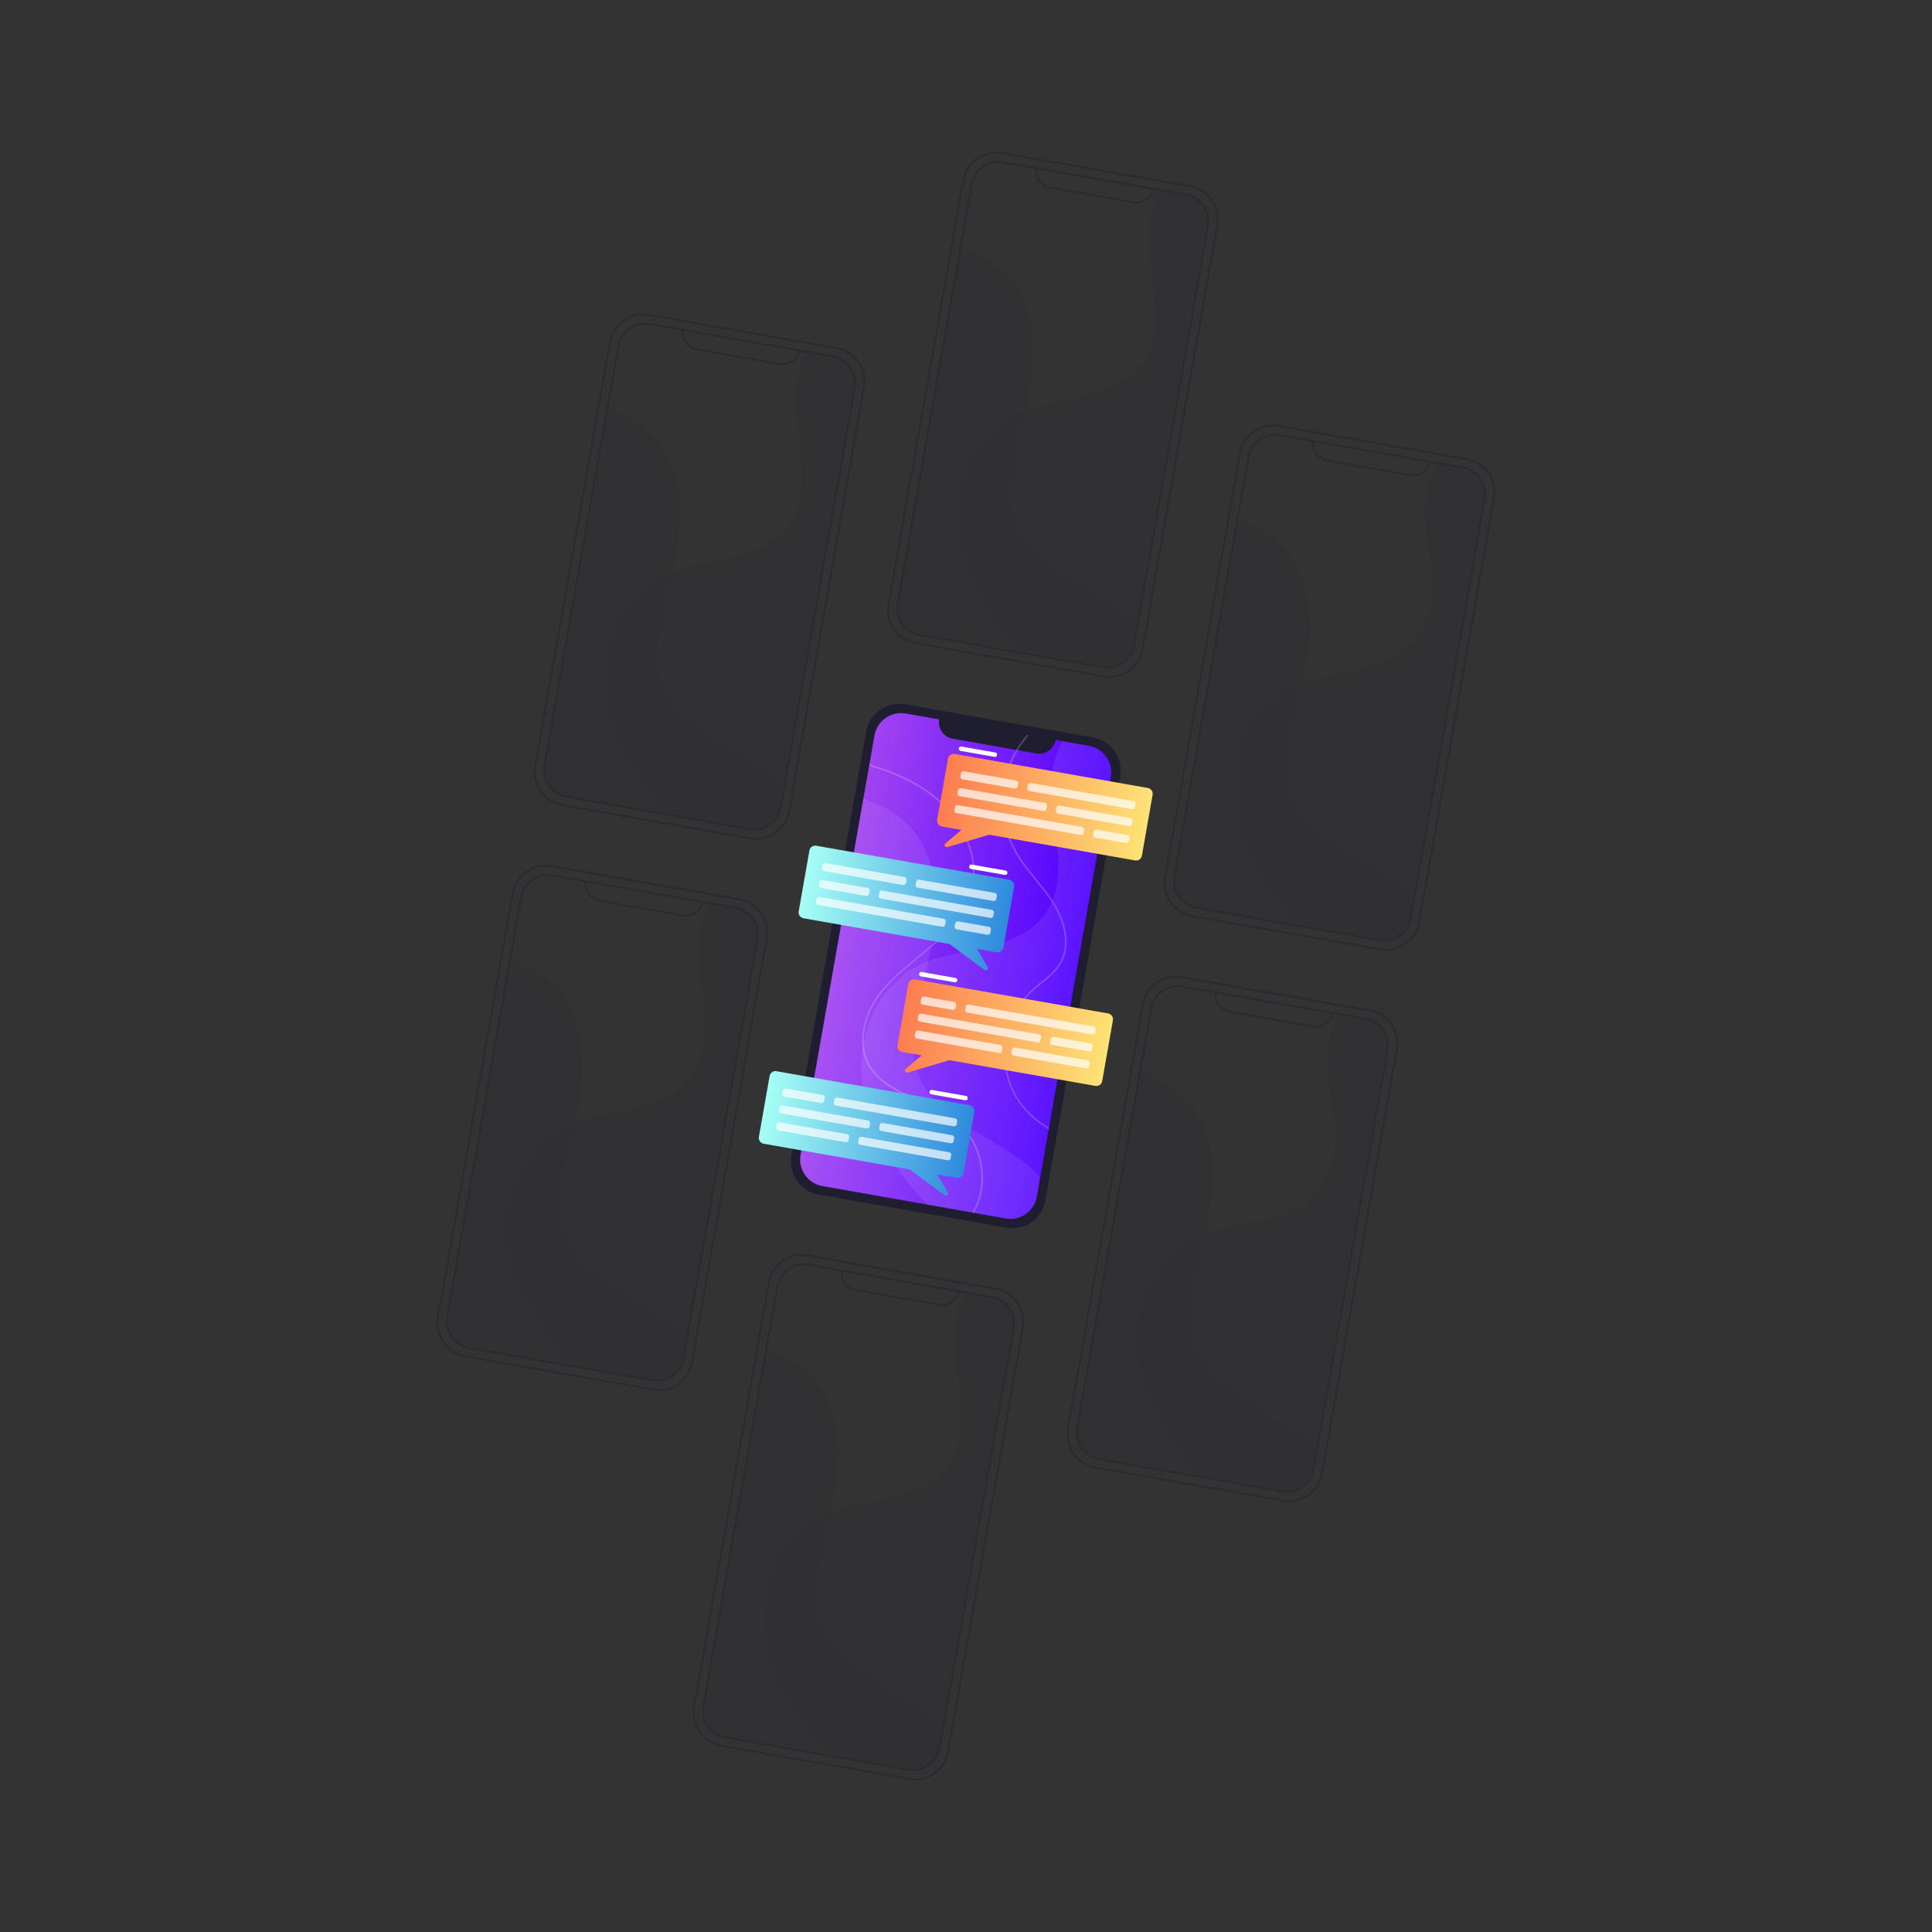 <?xml version="1.0" encoding="utf-8"?>
<!-- Generator: Adobe Illustrator 24.2.1, SVG Export Plug-In . SVG Version: 6.00 Build 0)  -->
<svg version="1.1" id="Warstwa_1" xmlns="http://www.w3.org/2000/svg" xmlns:xlink="http://www.w3.org/1999/xlink" x="0px" y="0px"
	 viewBox="0 0 2000 2000" style="enable-background:new 0 0 2000 2000;" xml:space="preserve">
<rect x="0" y="0" width="2000" height="2000" fill="#333333" stroke="none"/>
<style type="text/css">
	.st0{fill:#1F1E30;}
	.st1{fill:url(#SVGID_1_);}
	.st2{opacity:8.000000e-02;fill:#FFFFFF;enable-background:new    ;}
	.st3{opacity:0.45;}
	.st4{opacity:0.2;}
	.st5{opacity:0.2;fill:#FFFFFF;enable-background:new    ;}
	.st6{fill:url(#SVGID_2_);}
	.st7{opacity:0.7;fill:#FFFFFF;enable-background:new    ;}
	.st8{fill:#FFFFFF;}
	.st9{fill:url(#SVGID_3_);}
	.st10{fill:url(#SVGID_4_);}
	.st11{fill:url(#SVGID_5_);}
</style>
<g>
	<path class="st0" d="M1041.9,1270.9l-194.5-34.3c-18.9-3.3-31.5-21.4-28.2-40.3l77.4-439c3.3-18.9,21.4-31.5,40.3-28.2l194.5,34.3
		c18.9,3.3,31.5,21.4,28.2,40.3l-77.4,439C1078.8,1261.6,1060.8,1274.2,1041.9,1270.9z"/>
	
		<linearGradient id="SVGID_1_" gradientUnits="userSpaceOnUse" x1="634.94" y1="915.653" x2="883.336" y2="915.653" gradientTransform="matrix(0.985 0.174 0.174 -0.985 82.744 1769.899)">
		<stop  offset="0" style="stop-color:#A042F2"/>
		<stop  offset="0.999" style="stop-color:#4E00FF"/>
	</linearGradient>
	<path class="st1" d="M1041.1,1261.3l-189.8-33.5c-15.1-2.7-25.2-17.1-22.6-32.2l76.6-434.4c2.7-15.1,17.1-25.2,32.2-22.6
		l189.8,33.5c15.1,2.7,25.2,17.1,22.6,32.2l-76.6,434.4C1070.7,1253.9,1056.3,1264,1041.1,1261.3z"/>
	<path class="st0" d="M1072.8,780l-86.6-15.3c-9.4-1.7-15.6-10.6-14-20l0,0l0.9-5.2l120.6,21.3l-0.9,5.2l0,0
		C1091.1,775.4,1082.2,781.7,1072.8,780z"/>
	<path class="st2" d="M1127.4,772.2l-27.2-4.8c-0.3,0.4-0.5,0.9-0.8,1.3c-15.6,26.4-11.1,59.6-6.9,90s6.7,64.3-11.7,88.9
		c-14.6,19.5-39.3,28.4-63,33.7c-23.7,5.3-48.6,8.2-70,19.8c-35.5,19.2-55.8,60.4-56.4,100.8c-0.6,40.4,16.3,79.5,40.3,111.9
		c8.7,11.8,18.4,22.9,28.6,33.4l80.7,14.2c15.1,2.7,29.6-7.4,32.2-22.6l76.6-434.4C1152.6,789.3,1142.5,774.8,1127.4,772.2z"/>
	<path class="st2" d="M1041.1,1261.3c15.1,2.7,29.6-7.4,32.2-22.6l3.5-19.9c-18.2-20.9-44-33.7-68-47.9c-25.2-15-50.5-34.1-59.7-62
		c-6.1-18.5-4.2-38.7-0.7-57.9c6-33,16.5-65.2,19.6-98.5c3.1-33.4-2.3-69.4-24.3-94.7c-13.3-15.3-30.8-24.8-50-30.8l-65,368.5
		c-2.7,15.1,7.4,29.6,22.6,32.2L1041.1,1261.3z"/>
	<g class="st3">
		<g>
			<path class="st0" d="M1334.4,1554.9c-2.1,0-4.2-0.2-6.3-0.6l-194.5-34.3c-19.4-3.4-32.3-22-28.9-41.3l77.4-439
				c1.6-9.3,6.8-17.5,14.5-23c7.8-5.6,17.4-7.7,26.9-6L1418,1045c19.4,3.4,32.3,22,28.9,41.3l-77.4,439c-1.6,9.3-6.8,17.5-14.5,23
				C1348.8,1552.7,1341.7,1554.9,1334.4,1554.9z M1328.5,1552.6c9,1.6,18-0.4,25.4-5.7c7.3-5.2,12.2-12.9,13.7-21.7l77.4-439
				c3.2-18.4-9.1-36-27.5-39.3l-194.5-34.3c-9-1.6-18,0.4-25.4,5.7c-7.3,5.2-12.2,12.9-13.7,21.7l-77.4,439
				c-3.2,18.4,9.1,36,27.5,39.3L1328.5,1552.6z"/>
		</g>
		<g>
			<path class="st0" d="M1332.4,1545.2c-1.7,0-3.4-0.1-5.1-0.4l-189.8-33.5c-15.6-2.7-26-17.7-23.3-33.3l76.6-434.3
				c1.3-7.5,5.5-14.1,11.7-18.5c6.3-4.5,14-6.2,21.6-4.9l189.8,33.5c15.6,2.7,26,17.7,23.3,33.3l-76.6,434.3
				c-1.3,7.5-5.5,14.1-11.7,18.5C1344.1,1543.4,1338.3,1545.2,1332.4,1545.2z M1327.8,1543c7.1,1.3,14.3-0.4,20.2-4.5
				c5.8-4.1,9.7-10.2,10.9-17.3l76.6-434.3c2.6-14.6-7.2-28.6-21.9-31.2l-189.8-33.5c-7.1-1.3-14.3,0.4-20.2,4.5
				c-5.8,4.1-9.7,10.2-10.9,17.3l-76.6,434.4c-2.6,14.6,7.2,28.6,21.9,31.2L1327.8,1543z"/>
		</g>
		<g>
			<path class="st0" d="M1362.2,1063.8c-1.1,0-2.1-0.1-3.2-0.3l-86.6-15.3c-9.8-1.7-16.4-11.2-14.7-21l1.8,0.3
				c-1.6,8.9,4.4,17.4,13.3,18.9l86.6,15.3c4.3,0.8,8.7-0.2,12.3-2.7c3.5-2.5,5.9-6.2,6.6-10.5l1.8,0.3c-0.8,4.7-3.5,8.9-7.4,11.7
				C1369.6,1062.6,1366,1063.8,1362.2,1063.8z"/>
		</g>
		<g class="st4">
			<path class="st0" d="M1413.8,1054.7l-27.2-4.8c-0.3,0.4-0.5,0.9-0.8,1.3c-15.6,26.4-11.1,59.6-6.9,90s6.7,64.3-11.7,88.9
				c-14.6,19.5-39.3,28.4-63,33.7c-23.7,5.3-48.6,8.2-70,19.8c-35.5,19.2-55.8,60.4-56.4,100.8s16.3,79.5,40.3,111.9
				c8.7,11.8,18.4,22.9,28.6,33.4l80.7,14.2c15.1,2.7,29.6-7.4,32.2-22.6l76.6-434.4C1439.1,1071.8,1428.9,1057.4,1413.8,1054.7z"/>
		</g>
		<g class="st4">
			<path class="st0" d="M1327.6,1543.9c15.1,2.7,29.6-7.4,32.2-22.6l3.5-19.9c-18.2-20.9-44-33.7-68-47.9
				c-25.2-15-50.5-34.1-59.7-62c-6.1-18.5-4.2-38.7-0.7-57.9c6-33,16.5-65.2,19.6-98.5c3.1-33.4-2.3-69.4-24.3-94.7
				c-13.3-15.3-30.8-24.8-50-30.8l-65,368.5c-2.7,15.1,7.4,29.6,22.6,32.2L1327.6,1543.9z"/>
		</g>
	</g>
	<g class="st3">
		<g>
			<path class="st0" d="M947.3,1843c-2.1,0-4.2-0.2-6.3-0.6l-194.5-34.3c-19.4-3.4-32.3-22-28.9-41.3l77.4-439
				c1.6-9.3,6.8-17.5,14.5-23c7.8-5.6,17.4-7.7,26.9-6l194.5,34.3c19.4,3.4,32.3,22,28.9,41.3l-77.4,439c-1.6,9.3-6.8,17.5-14.5,23
				C961.8,1840.8,954.7,1843,947.3,1843z M941.4,1840.7c9,1.6,18-0.4,25.4-5.7c7.3-5.2,12.2-12.9,13.7-21.7l77.4-439
				c3.2-18.4-9.1-36-27.5-39.3l-194.5-34.3c-9-1.6-18,0.4-25.4,5.7c-7.3,5.2-12.2,12.9-13.7,21.7l-77.4,439
				c-3.2,18.4,9.1,36,27.5,39.3L941.4,1840.7z"/>
		</g>
		<g>
			<path class="st0" d="M945.4,1833.3c-1.7,0-3.4-0.1-5.1-0.4l-189.8-33.5c-15.6-2.7-26-17.7-23.3-33.3l76.6-434.4
				c1.3-7.5,5.5-14.1,11.7-18.5c6.3-4.5,14-6.2,21.6-4.9l189.8,33.5c15.6,2.7,26,17.7,23.3,33.3l-76.6,434.4
				c-1.3,7.5-5.5,14.1-11.7,18.5C957,1831.5,951.3,1833.3,945.4,1833.3z M940.7,1831.1c7.1,1.3,14.3-0.4,20.2-4.5
				c5.8-4.1,9.7-10.2,10.9-17.3l76.6-434.4c2.6-14.6-7.2-28.6-21.9-31.2l-189.8-33.5c-7.1-1.3-14.3,0.4-20.2,4.5
				c-5.8,4.1-9.7,10.2-10.9,17.3L729,1766.4c-2.6,14.6,7.2,28.6,21.9,31.2L940.7,1831.1z"/>
		</g>
		<g>
			<path class="st0" d="M975.2,1351.9c-1.1,0-2.1-0.1-3.2-0.3l-86.6-15.3c-9.8-1.7-16.4-11.2-14.7-21l1.8,0.3
				c-1.6,8.9,4.4,17.4,13.3,18.9l86.6,15.3c4.3,0.8,8.7-0.2,12.3-2.7c3.5-2.5,5.9-6.2,6.6-10.5l1.8,0.3c-0.8,4.7-3.5,8.9-7.4,11.7
				C982.6,1350.7,978.9,1351.9,975.2,1351.9z"/>
		</g>
		<g class="st4">
			<path class="st0" d="M1026.8,1342.8l-27.2-4.8c-0.3,0.4-0.5,0.9-0.8,1.3c-15.6,26.4-11.1,59.6-6.9,90
				c4.2,30.4,6.7,64.3-11.7,88.9c-14.6,19.5-39.3,28.4-63,33.7c-23.7,5.3-48.6,8.2-70,19.8c-35.5,19.2-55.8,60.4-56.4,100.8
				c-0.6,40.4,16.3,79.5,40.3,111.9c8.7,11.8,18.4,22.9,28.6,33.4l80.7,14.2c15.1,2.7,29.6-7.4,32.2-22.6l76.6-434.4
				C1052,1359.9,1041.9,1345.5,1026.8,1342.8z"/>
		</g>
		<g class="st4">
			<path class="st0" d="M940.5,1832c15.1,2.7,29.6-7.4,32.2-22.6l3.5-19.9c-18.2-20.9-44-33.7-68-47.9c-25.2-15-50.5-34.1-59.7-62
				c-6.1-18.5-4.2-38.7-0.7-57.9c6-33,16.5-65.2,19.6-98.5c3.1-33.4-2.3-69.4-24.3-94.7c-13.3-15.3-30.8-24.8-50-30.8l-65,368.5
				c-2.7,15.1,7.4,29.6,22.6,32.2L940.5,1832z"/>
		</g>
	</g>
	<g class="st3">
		<g>
			<path class="st0" d="M1148.6,701.7c-2.1,0-4.2-0.2-6.3-0.6l-194.5-34.3c-19.4-3.4-32.3-22-28.9-41.3l77.4-439
				c1.6-9.3,6.8-17.5,14.5-23c7.8-5.6,17.4-7.7,26.9-6l194.5,34.3c19.4,3.4,32.3,22,28.9,41.3l-77.4,439c-1.6,9.3-6.8,17.5-14.5,23
				C1163,699.4,1155.9,701.7,1148.6,701.7z M1142.7,699.3c9,1.6,18-0.4,25.4-5.7c7.3-5.2,12.2-12.9,13.7-21.7l77.4-439
				c3.2-18.4-9.1-36-27.5-39.3l-194.5-34.3c-9-1.6-18,0.4-25.4,5.7c-7.3,5.2-12.2,12.9-13.7,21.7l-77.4,439
				c-3.2,18.4,9.1,36,27.5,39.3L1142.7,699.3z"/>
		</g>
		<g>
			<path class="st0" d="M1146.6,692c-1.7,0-3.4-0.1-5.1-0.4l-189.8-33.5c-15.6-2.7-26-17.7-23.3-33.3l76.6-434.4
				c1.3-7.5,5.5-14.1,11.7-18.5c6.3-4.5,14-6.2,21.6-4.9l189.8,33.5c15.6,2.7,26,17.7,23.3,33.3l-76.6,434.4
				c-1.3,7.5-5.5,14.1-11.7,18.5C1158.3,690.2,1152.5,692,1146.6,692z M1033.3,168.5c-5.5,0-10.9,1.7-15.5,5
				c-5.8,4.1-9.7,10.2-10.9,17.3l-76.6,434.4c-2.6,14.6,7.2,28.6,21.9,31.2l189.8,33.5c7.1,1.3,14.3-0.4,20.2-4.5
				c5.8-4.1,9.7-10.2,10.9-17.3l76.6-434.4c2.6-14.6-7.2-28.6-21.9-31.2L1038,168.9C1036.5,168.7,1034.9,168.5,1033.3,168.5z"/>
		</g>
		<g>
			<path class="st0" d="M1176.4,210.6c-1.1,0-2.1-0.1-3.2-0.3l-86.6-15.3c-9.8-1.7-16.4-11.2-14.7-21l1.8,0.3
				c-1.6,8.9,4.4,17.4,13.3,18.9l86.6,15.3c4.3,0.8,8.7-0.2,12.3-2.7c3.5-2.5,5.9-6.2,6.6-10.5l1.8,0.3c-0.8,4.7-3.5,8.9-7.4,11.7
				C1183.8,209.4,1180.2,210.6,1176.4,210.6z"/>
		</g>
		<g class="st4">
			<path class="st0" d="M1228,201.5l-27.2-4.8c-0.3,0.4-0.5,0.9-0.8,1.3c-15.6,26.4-11.1,59.6-6.9,90s6.7,64.3-11.7,88.9
				c-14.6,19.5-39.3,28.4-63,33.7c-23.7,5.3-48.6,8.2-70,19.8c-35.5,19.2-55.8,60.4-56.4,100.8c-0.6,40.4,16.3,79.5,40.3,111.9
				c8.7,11.8,18.4,22.9,28.6,33.4l80.7,14.2c15.1,2.7,29.6-7.4,32.2-22.6l76.6-434.4C1253.3,218.6,1243.1,204.2,1228,201.5z"/>
		</g>
		<g class="st4">
			<path class="st0" d="M1141.8,690.6c15.1,2.7,29.6-7.4,32.2-22.6l3.5-19.9c-18.2-20.9-44-33.7-68-47.9c-25.2-15-50.5-34.1-59.7-62
				c-6.1-18.5-4.2-38.7-0.7-57.9c6-33,16.5-65.2,19.6-98.5s-2.3-69.4-24.3-94.7c-13.3-15.3-30.8-24.8-50-30.8l-65,368.5
				c-2.7,15.1,7.4,29.6,22.6,32.2L1141.8,690.6z"/>
		</g>
	</g>
	<g class="st3">
		<g>
			<path class="st0" d="M682.2,1439.9c-2.1,0-4.2-0.2-6.3-0.6L481.4,1405c-19.4-3.4-32.3-22-28.9-41.3l77.4-439
				c1.6-9.3,6.8-17.5,14.5-23c7.8-5.6,17.4-7.7,26.9-6L765.7,930c19.4,3.4,32.3,22,28.9,41.3l-77.4,439c-1.6,9.3-6.8,17.5-14.5,23
				C696.6,1437.7,689.5,1439.9,682.2,1439.9z M676.3,1437.6c9,1.6,18-0.4,25.4-5.7c7.3-5.2,12.2-12.9,13.7-21.7l77.4-439
				c3.2-18.4-9.1-36-27.5-39.3l-194.5-34.3c-9-1.6-18,0.4-25.4,5.7c-7.3,5.2-12.2,12.9-13.7,21.7l-77.4,439
				c-3.2,18.4,9.1,36,27.5,39.3L676.3,1437.6z"/>
		</g>
		<g>
			<path class="st0" d="M680.2,1430.2c-1.7,0-3.4-0.1-5.1-0.4l-189.8-33.5c-15.6-2.7-26-17.7-23.3-33.3l76.6-434.3
				c1.3-7.5,5.5-14.1,11.7-18.5c6.3-4.5,14-6.2,21.6-4.9l189.8,33.5c15.6,2.7,26,17.7,23.3,33.3l-76.6,434.4
				c-1.3,7.5-5.5,14.1-11.7,18.5C691.9,1428.4,686.1,1430.2,680.2,1430.2z M675.5,1428c7.1,1.3,14.3-0.4,20.2-4.5
				c5.8-4.1,9.7-10.2,10.9-17.3l76.6-434.4c2.6-14.6-7.2-28.6-21.9-31.2l-189.8-33.5c-7.1-1.3-14.3,0.4-20.2,4.5
				c-5.8,4.1-9.7,10.2-10.9,17.3l-76.6,434.3c-2.6,14.6,7.2,28.6,21.9,31.2L675.5,1428z"/>
		</g>
		<g>
			<path class="st0" d="M710,948.8c-1.1,0-2.1-0.1-3.2-0.3l-86.6-15.3c-9.8-1.7-16.4-11.2-14.7-21l1.8,0.3
				c-1.6,8.9,4.4,17.4,13.3,18.9l86.6,15.3c4.3,0.8,8.7-0.2,12.3-2.7c3.5-2.5,5.9-6.2,6.6-10.5l1.8,0.3c-0.8,4.7-3.5,8.9-7.4,11.7
				C717.4,947.6,713.8,948.8,710,948.8z"/>
		</g>
		<g class="st4">
			<path class="st0" d="M761.6,939.7l-27.2-4.8c-0.3,0.4-0.5,0.9-0.8,1.3c-15.6,26.4-11.1,59.6-6.9,90c4.2,30.4,6.7,64.3-11.7,88.9
				c-14.6,19.5-39.3,28.4-63,33.7c-23.7,5.3-48.6,8.2-70,19.8c-35.5,19.2-55.8,60.4-56.4,100.8c-0.6,40.4,16.3,79.5,40.3,111.9
				c8.7,11.8,18.4,22.9,28.6,33.4l80.7,14.2c15.1,2.7,29.6-7.4,32.2-22.6L784.2,972C786.8,956.8,776.7,942.4,761.6,939.7z"/>
		</g>
		<g class="st4">
			<path class="st0" d="M675.3,1428.9c15.1,2.7,29.6-7.4,32.2-22.6l3.5-19.9c-18.2-20.9-44-33.7-68-47.9c-25.2-15-50.5-34.1-59.7-62
				c-6.1-18.5-4.2-38.7-0.7-57.9c6-33,16.5-65.2,19.6-98.5c3.1-33.4-2.3-69.4-24.3-94.7c-13.3-15.3-30.8-24.8-50-30.8l-65,368.5
				c-2.7,15.1,7.4,29.6,22.6,32.2L675.3,1428.9z"/>
		</g>
	</g>
	<g class="st3">
		<g>
			<path class="st0" d="M1435,984.3c-2.1,0-4.2-0.2-6.3-0.6l-194.5-34.3c-19.4-3.4-32.3-22-28.9-41.3l77.4-439
				c1.6-9.3,6.8-17.5,14.5-23c7.8-5.6,17.4-7.7,26.9-6l194.5,34.3c19.4,3.4,32.3,22,28.9,41.3l-77.4,439c-1.6,9.3-6.8,17.5-14.5,23
				C1449.5,982,1442.3,984.3,1435,984.3z M1429.1,981.9c9,1.6,18-0.4,25.4-5.7c7.3-5.2,12.2-12.9,13.7-21.7l77.4-439
				c3.2-18.4-9.1-36-27.5-39.3l-194.5-34.3c-9-1.6-18,0.4-25.4,5.7c-7.3,5.2-12.2,12.9-13.7,21.7l-77.4,439
				c-3.2,18.4,9.1,36,27.5,39.3L1429.1,981.9z"/>
		</g>
		<g>
			<path class="st0" d="M1433.1,974.6c-1.7,0-3.4-0.1-5.1-0.4l-189.8-33.5c-15.6-2.7-26-17.7-23.3-33.3l76.6-434.4
				c1.3-7.5,5.5-14.1,11.7-18.5c6.3-4.5,14-6.2,21.6-4.9l189.8,33.5c15.6,2.7,26,17.7,23.3,33.3l-76.6,434.4
				c-1.3,7.5-5.5,14.1-11.7,18.5C1444.7,972.7,1439,974.6,1433.1,974.6z M1428.4,972.3c7.1,1.3,14.3-0.4,20.2-4.5
				c5.8-4.1,9.7-10.2,10.9-17.3l76.6-434.4c2.6-14.6-7.2-28.6-21.9-31.2l-189.8-33.5c-7.1-1.3-14.3,0.4-20.2,4.5
				c-5.8,4.1-9.7,10.2-10.9,17.3l-76.6,434.4c-2.6,14.6,7.2,28.6,21.9,31.2L1428.4,972.3z"/>
		</g>
		<g>
			<path class="st0" d="M1462.9,493.1c-1.1,0-2.1-0.1-3.2-0.3l-86.6-15.3c-9.8-1.7-16.4-11.2-14.7-21l1.8,0.3
				c-1.6,8.9,4.4,17.4,13.3,18.9l86.6,15.3c4.3,0.8,8.7-0.2,12.3-2.7c3.5-2.5,5.9-6.2,6.6-10.5l1.8,0.3c-0.8,4.7-3.5,8.9-7.4,11.7
				C1470.2,492,1466.6,493.1,1462.9,493.1z"/>
		</g>
		<g class="st4">
			<path class="st0" d="M1514.4,484.1l-27.2-4.8c-0.3,0.4-0.5,0.9-0.8,1.3c-15.6,26.4-11.1,59.6-6.9,90c4.2,30.4,6.7,64.3-11.7,88.9
				c-14.6,19.5-39.3,28.4-63,33.7s-48.6,8.2-70,19.8c-35.5,19.2-55.8,60.4-56.4,100.8c-0.6,40.4,16.3,79.5,40.3,111.9
				c8.7,11.8,18.4,22.9,28.6,33.4l80.7,14.2c15.1,2.7,29.6-7.4,32.2-22.6l76.6-434.4C1539.7,501.2,1529.6,486.7,1514.4,484.1z"/>
		</g>
		<g class="st4">
			<path class="st0" d="M1428.2,973.2c15.1,2.7,29.6-7.4,32.2-22.6l3.5-19.9c-18.2-20.9-44-33.7-68-47.9c-25.2-15-50.5-34.1-59.7-62
				c-6.1-18.5-4.2-38.7-0.7-57.9c6-33,16.5-65.2,19.6-98.5c3.1-33.4-2.3-69.4-24.3-94.7c-13.3-15.3-30.8-24.8-50-30.8l-65,368.5
				c-2.7,15.1,7.4,29.6,22.6,32.2L1428.2,973.2z"/>
		</g>
	</g>
	<g class="st3">
		<g>
			<path class="st0" d="M782.8,869.3c-2.1,0-4.2-0.2-6.3-0.6L582,834.4c-19.4-3.4-32.3-22-28.9-41.3l77.4-439
				c1.6-9.3,6.8-17.5,14.5-23c7.8-5.6,17.4-7.7,26.9-6l194.5,34.3c19.4,3.4,32.3,22,28.9,41.3l-77.4,439c-1.6,9.3-6.8,17.5-14.5,23
				C797.2,867,790.1,869.3,782.8,869.3z M776.9,866.9c9,1.6,18-0.4,25.4-5.7c7.3-5.2,12.2-12.9,13.7-21.7l77.4-439
				c3.2-18.4-9.1-36-27.5-39.3l-194.5-34.3c-9-1.6-18,0.4-25.4,5.7c-7.3,5.2-12.2,12.9-13.7,21.7l-77.4,439
				c-3.2,18.4,9.1,36,27.5,39.3L776.9,866.9z"/>
		</g>
		<g>
			<path class="st0" d="M780.8,859.6c-1.7,0-3.4-0.1-5.1-0.4L586,825.6c-15.6-2.7-26-17.7-23.3-33.3L639.3,358
				c1.3-7.5,5.5-14.1,11.7-18.5c6.3-4.5,14-6.2,21.6-4.9l189.8,33.5c15.6,2.7,26,17.7,23.3,33.3l-76.6,434.4
				c-1.3,7.5-5.5,14.1-11.7,18.5C792.5,857.7,786.7,859.6,780.8,859.6z M776.2,857.3c7.1,1.3,14.3-0.4,20.2-4.5
				c5.8-4.1,9.7-10.2,10.9-17.3l76.6-434.4c2.6-14.6-7.2-28.6-21.9-31.2l-189.8-33.5c-7.1-1.3-14.3,0.4-20.2,4.5
				c-5.8,4.1-9.7,10.2-10.9,17.3l-76.6,434.3c-2.6,14.6,7.2,28.6,21.9,31.2L776.2,857.3z"/>
		</g>
		<g>
			<path class="st0" d="M810.6,378.1c-1.1,0-2.1-0.1-3.2-0.3l-86.6-15.3c-9.8-1.7-16.4-11.2-14.7-21l1.8,0.3
				c-1.6,8.9,4.4,17.4,13.3,18.9l86.6,15.3c4.3,0.8,8.7-0.2,12.3-2.7c3.5-2.5,5.9-6.2,6.6-10.5l1.8,0.3c-0.8,4.7-3.5,8.9-7.4,11.7
				C818,377,814.4,378.1,810.6,378.1z"/>
		</g>
		<g class="st4">
			<path class="st0" d="M862.2,369.1l-27.2-4.8c-0.3,0.4-0.5,0.9-0.8,1.3c-15.6,26.4-11.1,59.6-6.9,90c4.2,30.4,6.7,64.3-11.7,88.9
				c-14.6,19.5-39.3,28.4-63,33.7s-48.6,8.2-70,19.8c-35.5,19.2-55.8,60.4-56.4,100.8c-0.6,40.4,16.3,79.5,40.3,111.9
				c8.7,11.8,18.4,22.9,28.6,33.4l80.7,14.2c15.1,2.7,29.6-7.4,32.2-22.6l76.6-434.4C887.5,386.1,877.4,371.7,862.2,369.1z"/>
		</g>
		<g class="st4">
			<path class="st0" d="M776,858.2c15.1,2.7,29.6-7.4,32.2-22.6l3.5-19.9c-18.2-20.9-44-33.7-68-47.9c-25.2-15-50.5-34.1-59.7-62
				c-6.1-18.5-4.2-38.7-0.7-57.9c6-33,16.5-65.2,19.6-98.5c3.1-33.4-2.3-69.4-24.3-94.7c-13.3-15.3-30.8-24.8-50-30.8l-65,368.5
				c-2.7,15.1,7.4,29.6,22.6,32.2L776,858.2z"/>
		</g>
	</g>
	<path class="st5" d="M989.4,1158.9c-11.2-9.1-25.2-15.2-38.7-21c-21.1-9.2-40.9-17.8-51-37c-12.2-23.2-2.6-51.3,9.3-68.3
		c11.3-16.1,26.9-28.9,42-41.3c3.6-2.9,7.3-6,10.9-9c17.7-14.9,36.7-33.5,44-58.1c5.2-17.8,3.6-37.4-4.9-56.7
		c-7.7-17.7-20.8-34-36.7-46c-19-14.4-41.2-23.6-64.2-30.4l-0.3,1.7c22.8,6.8,44.7,15.9,63.5,30.1c15.7,11.9,28.6,28,36.2,45.4
		c8.3,18.9,9.9,38.1,4.8,55.6c-7.1,24.2-25.9,42.5-43.4,57.3c-3.6,3-7.3,6.1-10.9,9c-15.2,12.4-30.9,25.3-42.3,41.6
		c-12.2,17.4-22,46.2-9.5,70.1c10.4,19.7,31.5,28.9,51.9,37.7c13.4,5.8,27.2,11.8,38.3,20.8c11.2,9.1,19.9,22.2,24.2,36.8
		c4.4,14.7,4.4,30.3,0,44.1c-1.5,4.8-3.6,9.5-6.2,14l1.8,0.3c2.5-4.4,4.5-9,6-13.8C1023.6,1212.4,1013.4,1178.3,989.4,1158.9z"/>
	<path class="st5" d="M1085.7,1169.1l0.3-1.9c-17.1-9.7-31.3-24.8-38.7-42.8c-13.5-32.8-4.4-74.1,21.6-98.2c3-2.8,6.3-5.5,9.6-8.1
		c7.3-5.9,14.8-11.9,19.7-20.1c11.9-19.9,4.2-45.9-7-63.6c-5.4-8.5-11.9-16.5-18.1-24.2c-7.5-9.2-15.2-18.8-21.1-29.3
		c-13.8-24.6-16.9-55.3-8.4-82.2c4.4-13.8,11.8-26.7,21.5-37.6l-2-0.3c-9.5,10.9-16.8,23.7-21.2,37.4c-8.6,27.3-5.4,58.6,8.5,83.6
		c5.9,10.6,13.7,20.2,21.3,29.5c6.2,7.7,12.7,15.6,18,24c10.9,17.3,18.5,42.5,7,61.8c-4.7,7.9-12.1,13.9-19.3,19.6
		c-3.2,2.6-6.6,5.3-9.6,8.1c-12.9,11.9-22.2,28.5-26.2,46.7s-2.5,37.1,4.2,53.4s19,30.8,34.7,40.9
		C1082.1,1167,1083.9,1168.1,1085.7,1169.1z"/>
	<g>
		
			<linearGradient id="SVGID_2_" gradientUnits="userSpaceOnUse" x1="714.07" y1="846.35" x2="929.224" y2="846.35" gradientTransform="matrix(0.985 0.174 0.174 -0.985 82.744 1769.899)">
			<stop  offset="0" style="stop-color:#FD7D50"/>
			<stop  offset="0.999" style="stop-color:#FDE375"/>
		</linearGradient>
		<path class="st6" d="M1147.1,1049.1l-199.8-35.2c-3.4-0.6-6.6,1.6-7.1,5l-11.1,63c-0.6,3.4,1.6,6.6,5,7.1l20.1,3.5l-16.9,14.2
			c-0.3,0.3-0.5,0.7-0.6,1.1c-0.2,1.2,0.6,2.3,1.8,2.6c0.4,0.1,0.8,0,1.1-0.1l43.2-12.8l151.1,26.6c3.4,0.6,6.6-1.6,7.1-5l11.1-63
			C1152.7,1052.9,1150.4,1049.7,1147.1,1049.1z"/>
		<path class="st7" d="M1130.7,1071l-129.5-22.8c-1.4-0.2-2.3-1.6-2.1-3l0.6-3.2c0.2-1.4,1.6-2.3,3-2.1l129.5,22.8
			c1.4,0.2,2.3,1.6,2.1,3l-0.6,3.2C1133.4,1070.3,1132.1,1071.3,1130.7,1071z"/>
		<path class="st7" d="M986.2,1045.5l-31-5.5c-1.4-0.2-2.3-1.6-2.1-3l0.6-3.2c0.2-1.4,1.6-2.3,3-2.1l31,5.5c1.4,0.2,2.3,1.6,2.1,3
			l-0.6,3.2C988.9,1044.8,987.6,1045.8,986.2,1045.5z"/>
		<path class="st7" d="M1127.6,1088.5l-38.4-6.8c-1.4-0.2-2.3-1.6-2.1-3l0.6-3.2c0.2-1.4,1.6-2.3,3-2.1l38.4,6.8
			c1.4,0.2,2.3,1.6,2.1,3l-0.6,3.2C1130.3,1087.8,1129,1088.8,1127.6,1088.5z"/>
		<path class="st7" d="M1074.2,1079.1l-122.1-21.5c-1.4-0.2-2.3-1.6-2.1-3l0.6-3.2c0.2-1.4,1.6-2.3,3-2.1l122.1,21.5
			c1.4,0.2,2.3,1.6,2.1,3l-0.6,3.2C1076.9,1078.4,1075.6,1079.4,1074.2,1079.1z"/>
		<path class="st7" d="M1124.5,1106l-75.3-13.3c-1.4-0.2-2.3-1.6-2.1-3l0.6-3.2c0.2-1.4,1.6-2.3,3-2.1l75.3,13.3
			c1.4,0.2,2.3,1.6,2.1,3l-0.6,3.2C1127.2,1105.3,1125.9,1106.3,1124.5,1106z"/>
		<path class="st7" d="M1034.2,1090.1l-85.2-15c-1.4-0.2-2.3-1.6-2.1-3l0.6-3.2c0.2-1.4,1.6-2.3,3-2.1l85.2,15
			c1.4,0.2,2.3,1.6,2.1,3l-0.6,3.2C1036.9,1089.4,1035.6,1090.4,1034.2,1090.1z"/>
		<path class="st8" d="M989.3,1012.4l-35.3-6.2c-1.2-0.2-2.3,0.6-2.5,1.7v0.3c-0.2,1.2,0.6,2.3,1.7,2.5l35.3,6.2
			c1.2,0.2,2.3-0.6,2.5-1.7v-0.3C991.2,1013.7,990.4,1012.6,989.3,1012.4z"/>
	</g>
	<g>
		
			<linearGradient id="SVGID_3_" gradientUnits="userSpaceOnUse" x1="2367.407" y1="965.661" x2="2582.576" y2="965.661" gradientTransform="matrix(-0.985 -0.174 0.174 -0.985 3206.262 2321.333)">
			<stop  offset="0" style="stop-color:#2F8ADD"/>
			<stop  offset="0.999" style="stop-color:#A6FFF4"/>
		</linearGradient>
		<path class="st9" d="M845,875.5l199.8,35.2c3.4,0.6,5.6,3.8,5,7.1l-11.1,63c-0.6,3.4-3.8,5.6-7.1,5l-20.1-3.5l11,19.1
			c0.2,0.4,0.2,0.8,0.2,1.3c-0.2,1.2-1.4,2-2.6,1.8c-0.4-0.1-0.7-0.2-1-0.5l-36.2-26.8l-151.1-26.6c-3.4-0.6-5.6-3.8-5-7.1l11.1-63
			C838.4,877.1,841.6,874.9,845,875.5z"/>
		<path class="st7" d="M1028.4,932.7l-78.5-13.8c-1.4-0.2-2.3-1.6-2.1-3l0.6-3.2c0.2-1.4,1.6-2.3,3-2.1l78.5,13.8
			c1.4,0.2,2.3,1.6,2.1,3l-0.6,3.2C1031.1,932,1029.8,932.9,1028.4,932.7z"/>
		<path class="st7" d="M934.9,916.2l-82-14.5c-1.4-0.2-2.3-1.6-2.1-3l0.6-3.2c0.2-1.4,1.6-2.3,3-2.1l82,14.5c1.4,0.2,2.3,1.6,2.1,3
			l-0.6,3.2C937.6,915.5,936.3,916.4,934.9,916.2z"/>
		<path class="st7" d="M1025.3,950.2l-113.6-20c-1.4-0.2-2.3-1.6-2.1-3l0.6-3.2c0.2-1.4,1.6-2.3,3-2.1l113.6,20
			c1.4,0.2,2.3,1.6,2.1,3l-0.6,3.2C1028,949.5,1026.7,950.4,1025.3,950.2z"/>
		<path class="st7" d="M896.7,927.5l-46.9-8.3c-1.4-0.2-2.3-1.6-2.1-3l0.6-3.2c0.2-1.4,1.6-2.3,3-2.1l46.9,8.3
			c1.4,0.2,2.3,1.6,2.1,3l-0.6,3.2C899.4,926.8,898.1,927.7,896.7,927.5z"/>
		<path class="st7" d="M1022.2,967.7l-31.9-5.6c-1.4-0.2-2.3-1.6-2.1-3l0.6-3.2c0.2-1.4,1.6-2.3,3-2.1l31.9,5.6
			c1.4,0.2,2.3,1.6,2.1,3l-0.6,3.2C1025,967,1023.6,967.9,1022.2,967.7z"/>
		<path class="st7" d="M975.4,959.4l-128.7-22.7c-1.4-0.2-2.3-1.6-2.1-3l0.6-3.2c0.2-1.4,1.6-2.3,3-2.1l128.7,22.7
			c1.4,0.2,2.3,1.6,2.1,3l-0.6,3.2C978.1,958.7,976.8,959.7,975.4,959.4z"/>
		<path class="st8" d="M1005.8,895l35.3,6.2c1.2,0.2,1.9,1.3,1.7,2.5v0.3c-0.2,1.2-1.3,1.9-2.5,1.7l-35.3-6.2
			c-1.2-0.2-1.9-1.3-1.7-2.5v-0.3C1003.5,895.5,1004.6,894.8,1005.8,895z"/>
	</g>
	<g>
		
			<linearGradient id="SVGID_4_" gradientUnits="userSpaceOnUse" x1="2367.463" y1="728.649" x2="2582.63" y2="728.649" gradientTransform="matrix(-0.985 -0.174 0.174 -0.985 3206.262 2321.333)">
			<stop  offset="0" style="stop-color:#2F8ADD"/>
			<stop  offset="0.999" style="stop-color:#A6FFF4"/>
		</linearGradient>
		<path class="st10" d="M803.8,1108.9l199.8,35.2c3.4,0.6,5.6,3.8,5,7.1l-11.1,63c-0.6,3.4-3.8,5.6-7.1,5l-20.1-3.5l11,19.1
			c0.2,0.4,0.2,0.8,0.2,1.3c-0.2,1.2-1.4,2-2.6,1.8c-0.4-0.1-0.7-0.2-1-0.5l-36.2-26.8L790.6,1184c-3.4-0.6-5.6-3.8-5-7.1l11.1-63
			C797.3,1110.5,800.5,1108.3,803.8,1108.9z"/>
		<path class="st7" d="M987.3,1166l-122.1-21.5c-1.4-0.2-2.3-1.6-2.1-3l0.6-3.2c0.2-1.4,1.6-2.3,3-2.1l122.1,21.5
			c1.4,0.2,2.3,1.6,2.1,3l-0.6,3.2C990,1165.4,988.6,1166.3,987.3,1166z"/>
		<path class="st7" d="M850.2,1141.9l-38.5-6.8c-1.4-0.2-2.3-1.6-2.1-3l0.6-3.2c0.2-1.4,1.6-2.3,3-2.1l38.5,6.8
			c1.4,0.2,2.3,1.6,2.1,3l-0.6,3.2C852.9,1141.2,851.6,1142.1,850.2,1141.9z"/>
		<path class="st7" d="M984.2,1183.5l-72-12.7c-1.4-0.2-2.3-1.6-2.1-3l0.6-3.2c0.2-1.4,1.6-2.3,3-2.1l72,12.7c1.4,0.2,2.3,1.6,2.1,3
			l-0.6,3.2C986.9,1182.9,985.6,1183.8,984.2,1183.5z"/>
		<path class="st7" d="M897.2,1168.2l-88.5-15.6c-1.4-0.2-2.3-1.6-2.1-3l0.6-3.2c0.2-1.4,1.6-2.3,3-2.1l88.5,15.6
			c1.4,0.2,2.3,1.6,2.1,3l-0.6,3.2C899.9,1167.5,898.6,1168.5,897.2,1168.2z"/>
		<path class="st7" d="M981.1,1201.1l-90.7-16c-1.4-0.2-2.3-1.6-2.1-3l0.6-3.2c0.2-1.4,1.6-2.3,3-2.1l90.7,16c1.4,0.2,2.3,1.6,2.1,3
			l-0.6,3.2C983.8,1200.4,982.5,1201.3,981.1,1201.1z"/>
		<path class="st7" d="M875.4,1182.4l-69.9-12.3c-1.4-0.2-2.3-1.6-2.1-3l0.6-3.2c0.2-1.4,1.6-2.3,3-2.1l69.9,12.3
			c1.4,0.2,2.3,1.6,2.1,3l-0.6,3.2C878.2,1181.7,876.8,1182.7,875.4,1182.4z"/>
		<path class="st8" d="M964.7,1128.3l35.3,6.2c1.2,0.2,1.9,1.3,1.7,2.5v0.3c-0.2,1.2-1.3,1.9-2.5,1.7l-35.3-6.2
			c-1.2-0.2-1.9-1.3-1.7-2.5v-0.3C962.4,1128.9,963.5,1128.1,964.7,1128.3z"/>
	</g>
	<g>
		
			<linearGradient id="SVGID_5_" gradientUnits="userSpaceOnUse" x1="714.027" y1="1083.345" x2="929.181" y2="1083.345" gradientTransform="matrix(0.985 0.174 0.174 -0.985 82.744 1769.899)">
			<stop  offset="0" style="stop-color:#FD7D50"/>
			<stop  offset="0.999" style="stop-color:#FDE375"/>
		</linearGradient>
		<path class="st11" d="M1188.2,815.7l-199.8-35.2c-3.4-0.6-6.6,1.6-7.1,5l-11.1,63c-0.6,3.4,1.6,6.6,5,7.1l20.1,3.5l-16.9,14.2
			c-0.3,0.3-0.5,0.7-0.6,1.1c-0.2,1.2,0.6,2.3,1.8,2.6c0.4,0.1,0.8,0,1.1-0.1l43.2-12.8l151.1,26.6c3.4,0.6,6.6-1.6,7.1-5l11.1-63
			C1193.8,819.5,1191.6,816.3,1188.2,815.7z"/>
		<path class="st7" d="M1171.8,837.6l-106.3-18.8c-1.4-0.2-2.3-1.6-2.1-3l0.6-3.2c0.2-1.4,1.6-2.3,3-2.1l106.3,18.8
			c1.4,0.2,2.3,1.6,2.1,3l-0.6,3.2C1174.6,837,1173.2,837.9,1171.8,837.6z"/>
		<path class="st7" d="M1050.5,816.3l-54.2-9.6c-1.4-0.2-2.3-1.6-2.1-3l0.6-3.2c0.2-1.4,1.6-2.3,3-2.1l54.2,9.6
			c1.4,0.2,2.3,1.6,2.1,3l-0.6,3.2C1053.2,815.6,1051.9,816.5,1050.5,816.3z"/>
		<path class="st7" d="M1168.7,855.2l-73.6-13c-1.4-0.2-2.3-1.6-2.1-3l0.6-3.2c0.2-1.4,1.6-2.3,3-2.1l73.6,13c1.4,0.2,2.3,1.6,2.1,3
			l-0.6,3.2C1171.5,854.5,1170.1,855.4,1168.7,855.2z"/>
		<path class="st7" d="M1080.2,839.5l-87-15.3c-1.4-0.2-2.3-1.6-2.1-3l0.6-3.2c0.2-1.4,1.6-2.3,3-2.1l87,15.3c1.4,0.2,2.3,1.6,2.1,3
			l-0.6,3.2C1082.9,838.8,1081.6,839.8,1080.2,839.5z"/>
		<path class="st7" d="M1165.7,872.7l-31.9-5.6c-1.4-0.2-2.3-1.6-2.1-3l0.6-3.2c0.2-1.4,1.6-2.3,3-2.1l31.9,5.6
			c1.4,0.2,2.3,1.6,2.1,3l-0.6,3.2C1168.4,872,1167.1,872.9,1165.7,872.7z"/>
		<path class="st7" d="M1118.8,864.4l-128.7-22.7c-1.4-0.2-2.3-1.6-2.1-3l0.6-3.2c0.2-1.4,1.6-2.3,3-2.1l128.7,22.7
			c1.4,0.2,2.3,1.6,2.1,3l-0.6,3.2C1121.5,863.7,1120.2,864.6,1118.8,864.4z"/>
		<path class="st8" d="M1030.4,779l-35.3-6.2c-1.2-0.2-2.3,0.6-2.5,1.7v0.3c-0.2,1.2,0.6,2.3,1.7,2.5l35.3,6.2
			c1.2,0.2,2.3-0.6,2.5-1.7v-0.3C1032.4,780.3,1031.6,779.2,1030.4,779z"/>
	</g>
</g>
</svg>
